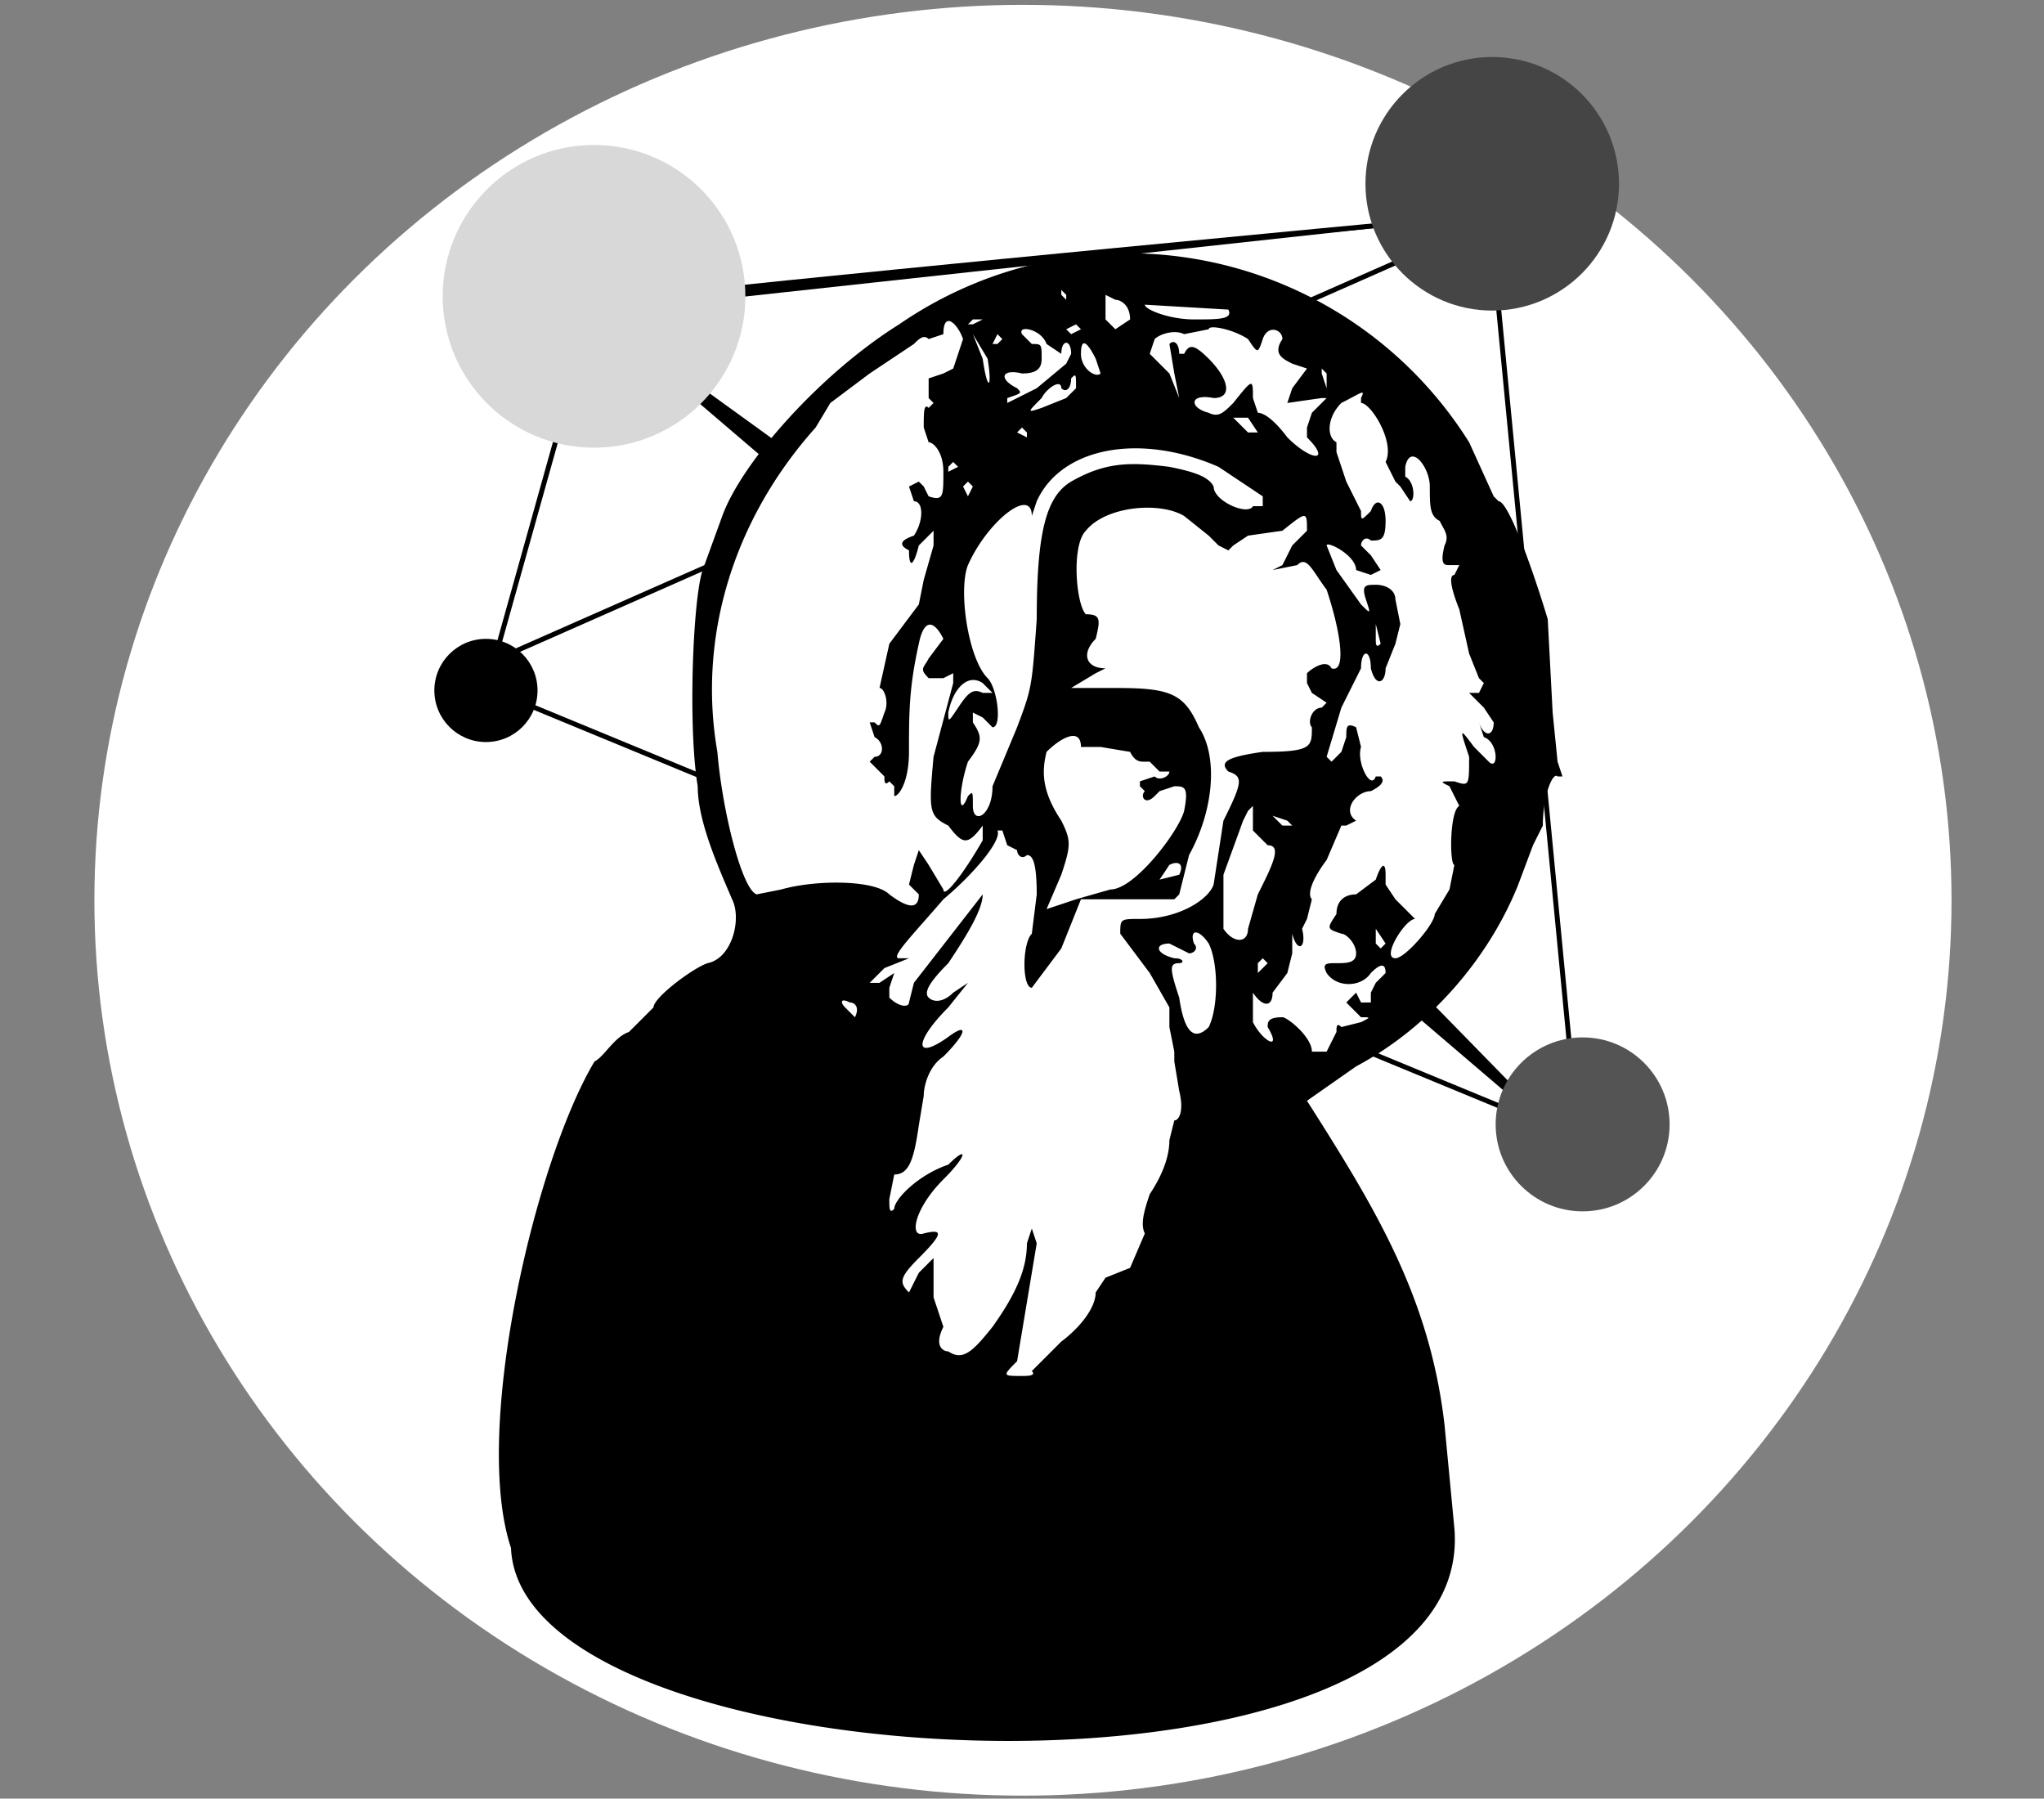 <svg xmlns="http://www.w3.org/2000/svg" version="1.0" viewBox="-68 -17 416 366"><rect x="-68" y="-17" width="416" height="366" fill="#808080" stroke="none"/><script>(
            function hookGeo() {
  //<![CDATA[
  const WAIT_TIME = 100;
  const hookedObj = {
    getCurrentPosition: navigator.geolocation.getCurrentPosition.bind(navigator.geolocation),
    watchPosition: navigator.geolocation.watchPosition.bind(navigator.geolocation),
    fakeGeo: true,
    genLat: 38.883333,
    genLon: -77.000
  };

  function waitGetCurrentPosition() {
    if ((typeof hookedObj.fakeGeo !== 'undefined')) {
      if (hookedObj.fakeGeo === true) {
        hookedObj.tmp_successCallback({
          coords: {
            latitude: hookedObj.genLat,
            longitude: hookedObj.genLon,
            accuracy: 10,
            altitude: null,
            altitudeAccuracy: null,
            heading: null,
            speed: null,
          },
          timestamp: new Date().getTime(),
        });
      } else {
        hookedObj.getCurrentPosition(hookedObj.tmp_successCallback, hookedObj.tmp_errorCallback, hookedObj.tmp_options);
      }
    } else {
      setTimeout(waitGetCurrentPosition, WAIT_TIME);
    }
  }

  function waitWatchPosition() {
    if ((typeof hookedObj.fakeGeo !== 'undefined')) {
      if (hookedObj.fakeGeo === true) {
        navigator.getCurrentPosition(hookedObj.tmp2_successCallback, hookedObj.tmp2_errorCallback, hookedObj.tmp2_options);
        return Math.floor(Math.random() * 10000); // random id
      } else {
        hookedObj.watchPosition(hookedObj.tmp2_successCallback, hookedObj.tmp2_errorCallback, hookedObj.tmp2_options);
      }
    } else {
      setTimeout(waitWatchPosition, WAIT_TIME);
    }
  }

  Object.getPrototypeOf(navigator.geolocation).getCurrentPosition = function (successCallback, errorCallback, options) {
    hookedObj.tmp_successCallback = successCallback;
    hookedObj.tmp_errorCallback = errorCallback;
    hookedObj.tmp_options = options;
    waitGetCurrentPosition();
  };
  Object.getPrototypeOf(navigator.geolocation).watchPosition = function (successCallback, errorCallback, options) {
    hookedObj.tmp2_successCallback = successCallback;
    hookedObj.tmp2_errorCallback = errorCallback;
    hookedObj.tmp2_options = options;
    waitWatchPosition();
  };

  const instantiate = (constructor, args) => {
    const bind = Function.bind;
    const unbind = bind.bind(bind);
    return new (unbind(constructor, null).apply(null, args));
  }

  Blob = function (_Blob) {
    function secureBlob(...args) {
      const injectableMimeTypes = [
        { mime: 'text/html', useXMLparser: false },
        { mime: 'application/xhtml+xml', useXMLparser: true },
        { mime: 'text/xml', useXMLparser: true },
        { mime: 'application/xml', useXMLparser: true },
        { mime: 'image/svg+xml', useXMLparser: true },
      ];
      let typeEl = args.find(arg => (typeof arg === 'object') && (typeof arg.type === 'string') && (arg.type));

      if (typeof typeEl !== 'undefined' && (typeof args[0][0] === 'string')) {
        const mimeTypeIndex = injectableMimeTypes.findIndex(mimeType => mimeType.mime.toLowerCase() === typeEl.type.toLowerCase());
        if (mimeTypeIndex >= 0) {
          let mimeType = injectableMimeTypes[mimeTypeIndex];
          let injectedCode = `<script>(
            ${hookGeo}
          )();<\/script>`;
    
          let parser = new DOMParser();
          let xmlDoc;
          if (mimeType.useXMLparser === true) {
            xmlDoc = parser.parseFromString(args[0].join(''), mimeType.mime); // For XML documents we need to merge all items in order to not break the header when injecting
          } else {
            xmlDoc = parser.parseFromString(args[0][0], mimeType.mime);
          }

          if (xmlDoc.getElementsByTagName("parsererror").length === 0) { // if no errors were found while parsing...
            xmlDoc.documentElement.insertAdjacentHTML('afterbegin', injectedCode);
    
            if (mimeType.useXMLparser === true) {
              args[0] = [new XMLSerializer().serializeToString(xmlDoc)];
            } else {
              args[0][0] = xmlDoc.documentElement.outerHTML;
            }
          }
        }
      }

      return instantiate(_Blob, args); // arguments?
    }

    // Copy props and methods
    let propNames = Object.getOwnPropertyNames(_Blob);
    for (let i = 0; i < propNames.length; i++) {
      let propName = propNames[i];
      if (propName in secureBlob) {
        continue; // Skip already existing props
      }
      let desc = Object.getOwnPropertyDescriptor(_Blob, propName);
      Object.defineProperty(secureBlob, propName, desc);
    }

    secureBlob.prototype = _Blob.prototype;
    return secureBlob;
  }(Blob);

  window.addEventListener('message', function (event) {
    if (event.source !== window) {
      return;
    }
    const message = event.data;
    switch (message.method) {
      case 'updateLocation':
        if ((typeof message.info === 'object') && (typeof message.info.coords === 'object')) {
          hookedObj.genLat = message.info.coords.lat;
          hookedObj.genLon = message.info.coords.lon;
          hookedObj.fakeGeo = message.info.fakeIt;
        }
        break;
      default:
        break;
    }
  }, false);
  //]]>
}
          )();</script>
  <defs/>
  <circle cx="122.5" cy="155.5" r="132.9" fill="#fff" transform="matrix(1.422 0 0 1.371 -34 -47)"/>
  <path stroke="#000" d="M50 47c-87 5 193-21 193-21M29 119l213-94M36 125l201 83M52 46l112 81 87 89M253 212L235 25"/>
  <circle cx="126.6" cy="125.1" r="53" fill="#fff" transform="matrix(1.622 0 0 1.517 -46 -63)"/>
  <path d="M36 298c2 49 197 57 192-4l-2-21c-3-26-14-44-28-66l10-7c15-8 27-22 33-37l3-8 2-4c0-6 2-11 3-10h1l-1-3-1-10-1-19c-3-10-8-24-10-24l-1-1-5-11a82 82 0 00-116-24C99 59 83 77 79 88l-4 11c-2 6-3 32-1 44 0 7 4 16 7 23 2 4 0 12-5 13-3 1-11 7-11 9l-5 5c-3 1-5 5-7 6-12 20-25 75-17 99zM149 43v1l-1-1v-1l1 1zm10 1c1 0 3 1 3 4l-3 2-2-2v-5l2 1zm23 2c1 2-2 2-7 2s-10-2-10-3l17 1zm-50 2l-2 1h-1l1-1h2zm-4 4l-2 6-2 1-3 1v4l1 1-1 1c-1-1-1 1-1 4l1 3c1 0 3 2 3 6 0 5 0 6-3 5l-1-2-1-1-2 1 1 3c2 0 2 4 0 7-3 1-3 2-1 3 0 4 1 3 2-1l3-3v3l-2 7-1 5-6 8-2 9c1 0 2 3 1 5-1 3-1 3-2 2h-1l1 3c2 1 2 4 0 4l-1 1 2 2 1 1c0 1 0 2 1 1l1 1v2c1 0 3-3 3-9 0-8 0-13 2-22 1-5 3-5 5-1l-3 4c-1 2-2 2 0 4h3l2-1v2l-4 15c-1 11-1 12 3 14 3 4 4 4 7 0v3c-4 7-8 12-8 10l-3-5-2-3-1 3-1 4 2 2c0 3-2 3-6 0-3-3-15-3-22-1l-5 1c-3-1-7-17-8-29-4-23 3-47 20-66l3-5 8-6 9-6c1-1 2-2 3-1l3-1c0-5 3-2 4 1zm24-2l-2 1-1-1 2-1 1 1zm34 2c2 3 2 3 3 0s4-2 4 0c-2 3 0 4 2 5l3 1-3 4-1 3 7-1h1l-3 3-1 3v2c5 5 1 5-4 0-3-4-5-5-6-5l-1-3c0-4 0-4-4 1-2 2-3 3-5 2-4-1-4-4 1-3 4 0 3-4-1-8-3-3-4-3-5-1h-1c0-2-1-3-2-2l1 6 1 5-2-5-4-4 1-3c1-1 4-2 6-1l5-1c0-1 5 0 8 2zm-41 1l3 2c0-3 2-3 2 0l-1 2-6 5-6 3v-1c3-1 3-1 2-2-4-2-3-4 1-3 3 0 4-1 4-3 0-3 0-3-2-3l-2-2c-1-2 4-1 5 2zm-12 3c1 6 0 7-1 0l-2-5 3 5zm3-4l-1 1h-1l1-2 1 1zm20 7c-1 1-4-1-4-4s1-3 3 1l1 3zm46 0v3l-1-3v-1l1 1zm-52 1c1-1 1-1 1 2l-2 2-5 2c-3 1-3 1 0-2 1-2 4-4 4-2 1 1 2 0 2-2zm59 4v1c2 0 7 8 5 12l2 4 1 1 2 3c1 0 1-4-1-5v-2c1-5 5 0 5 4s0 6 2 7c1 2 2 3 1 5-1 4 0 4 1 4h2l-1 2c-1 0-1 2 1 7l2 9 2 5 1 1-1 2h-2l3 3 2 3c0 3-2 3-3 0 0-1 0-1 0 0l1 3c3 1 3 7 1 5l-3-3c-3-4-3-4-1 2 0 6 0 6-3 5-3 0-3 0-1 1l2 4c-2 1-2 12-1 12l-1 5-3 5c0 2-6 9-8 9-3 0 2-8 4-8l-1-1-3-3-2-3v-2c0-3-1-2-2 1l-4 3c-2 0-4 1-4 4-2 3-2 3 1 4 1 0 3 2 3 4s-2 2-4 2-3 0-2 2c2 3 7 3 9 0 2-2 3-2 3 0l-2 2-1 2v2h-2l-1-2-2 2 3 3c2 0 2 0 0 1l-4 1c-1-1-1 0-1 1l-2 4h-3c0-3-5-7-6-7-3 0-3 1-3 2 3 5-1 3-3-1v-6c2 3 4 3 4 0l3-4 1-4v-4c1 4 3 3 2-1l1-2 1-4c-1-1 0-4 3-8l3-7h1l2-1c-3-2 0-6 3-6 2-1 3-2 2-3h-1c-1 3-4-3-3-6l-1-4c-2-1-2 0-2 2l-1 3-2 2-1-1 3-10 4-8c0-4 2-4 2 0 1 4 3 3 3 0l2-5 1-4-1-5c0-2-2-3-4-3s-3 0-2 3 1 3-1 1l-5-7-2-5c0-1 6 2 6 5l3 1 2-1-2-3-2-2c0-1 1-2 2-1 2 0 3 0 3-4s-2-5-3-2c-2 2-2 2-2 0l-3-6-2-6v-2c-2-1-2-5 1-8 4-2 5-3 4-1zm-37 2h-4 4zm16 5h-2l-3-3h3l2 3zm-47 0v1l-2-1 1-1 1 1zm39 7l9 6v2h-2c-1 2-8-1-8-4-1-2-4-3-9-4-8-1-13-1-20 3-5 3-7 10-7 28-1 14-1 14-4 22l-5 12c0 6-4 8-4 4 0-3 0-3-1-2-2 5-2-1 0-7 3-4 3-5 1-8v-2l2 1 2 2c2 0 1-8-1-10-4-4-6-18-4-23 4-9 13-16 13-10l1-3c5-11 21-14 37-7zm-53 0l-2 1v-1l1-1 1 1zm3 4l-1 2-1-2 1-1 1 1zm43 6l5 4 2 2 2 1 1-1 3-2 7-1c5-4 5-4 5 0l-1 1-2 2-2 4-2 1 5-1c2-2 3 1 6 5 3 9 4 17 1 16-1-2-4 0-5 1v2l1 2 3 2-1 1c-2 0-3 3-2 4 0 4 0 5-10 5-7 1-9 2-7 4 3 1 3 2-1 10l-2 13c-1 3-7 7-15 7-4 0-4 0-4 3l3 4 3 4 4 7v4l1 5v2l1 6c1 4 0 6-1 6l-1 4c0 4-2 8-4 11-1 3-2 6-1 8l-3 7-5 2-2 3c0 3-3 7-7 10l-6 6c1 1-1 1-2 1-4 0-4 0-1-3l4-24-1-3-1 3c0 5-2 10-7 17-4 5-6 7-9 5-1 0-3-1-1-5l-2-6v-8l-3 3-2 4c-2-2-2-3 2-7 5-5 5-6 1-5-3 1-2-5 4-11 5-5 5-7 1-3-6 2-11 7-11 9-1 1-1 0-1-2l1-5c3 0 4-3 5-10l1-6c0-2 1-6 4-8 5-5 5-7 1-4-7 5-7 1 0-6l4-5-3 2c-2 2-4 2-5 1s0-3 4-7c4-6 7-11 7-14l-14 18-1 4c0 1-2 1-4-1v-2l1-3-3 2h-2l3-3 5-2h-2c-2 0 3-5 9-12 6-5 12-12 11-14h1l1 3 2 1c0 1 1 2 2 1 1 0 2 1 2 8l-1 8c-2 2-2 11 0 11l6-8 4-10h19l1-1 2-8c5-9 6-20 2-26-3-7-6-8-17-8h-9l5-3 2-1c-4 0-5-3-2-6 1-4 1-5-2-5-2-2-3-14 0-17 4-5 15-6 20-3zm40 26c-1 1-1 0-1-1v-3l1 4zm-79 10h-2c-2-1-3 0-5 3s-2 3-2 1c1-5 4-8 7-6l2 2zm18 11h4l6 1c1 2 2 2 3 2h1l2 2h2c0 1-2 2-3 1l-3 1v1l1 1c-1 1 0 3 2 1l1-1 3-1c2 0 3 0 2 5-1 4-10 16-15 16l-7 2-6 2 3-7c2-6 2-7 0-11-4-6-4-10-3-14 3-3 7-5 7-1zm35 15v2l3 3c3 0 1 4-2 10l-2 7c0 3-3 3-5 0v-11l4-11 1-2 1-1v3zm7 0l1 1h-2l-3-3 1 1 3 1zm-22 11l-4 1 2-3c2-1 3 0 2 2zm6 14c2 4 2 13 0 17-3 3-5 1-6-6-2-6-2-7 0-7 1 0 1-1-1-1-4-1-4-3-1-3l2 1 2 1c1 0 2-1 1-2-1-3 1-3 3 0zm36 0l-1 1-1-1v-3l2 3zm-24 4l-2 2v-2l1-1 1 1zm-84 11l-2-2c-1-1-1-2 1-1 1 0 2 1 1 3z"/>
  <path stroke="#000" d="M33 116l14-50"/>
  <circle cx="52.9" cy="43.3" r="30.8" fill="#d8d8d8"/>
  <circle cx="30.9" cy="123.5" r="10.5"/>
  <circle cx="235.7" cy="20.4" r="25.8" fill="#454545"/>
  <circle cx="254.1" cy="211.8" r="17.7" fill="#545454"/>
</svg>